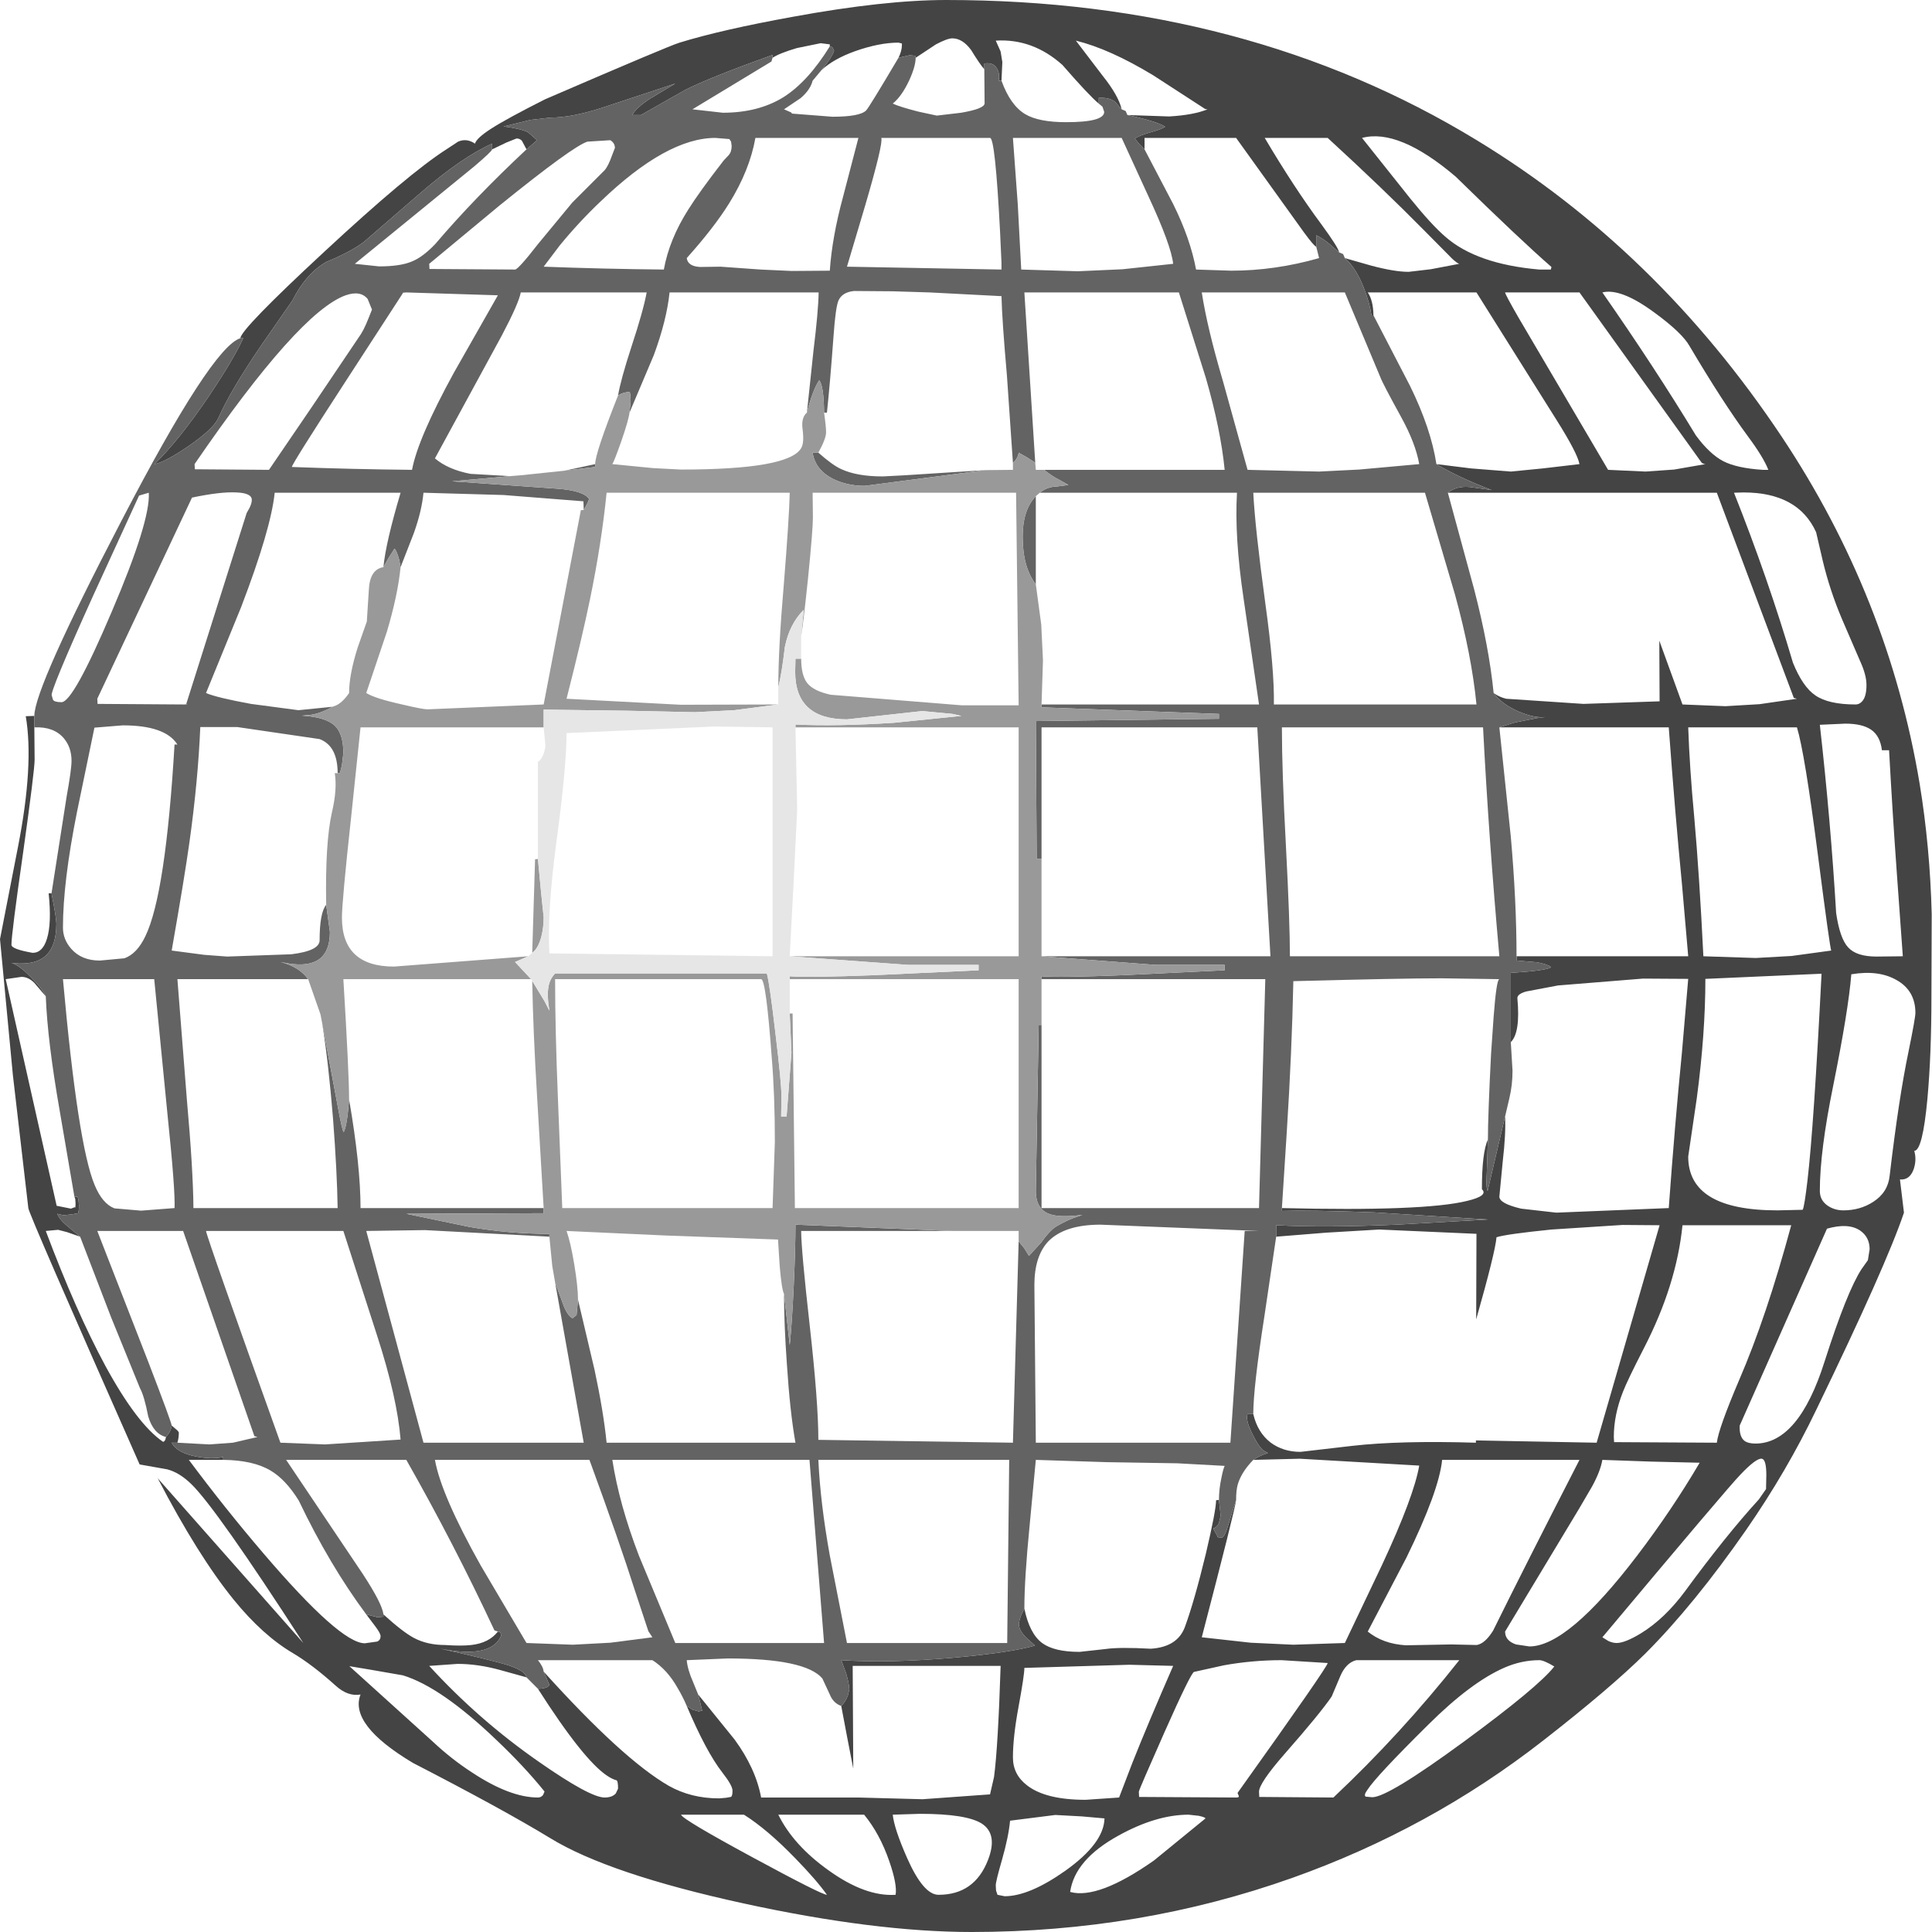 <?xml version="1.0" encoding="UTF-8" standalone="no"?>
<svg xmlns:ffdec="https://www.free-decompiler.com/flash" xmlns:xlink="http://www.w3.org/1999/xlink" ffdec:objectType="shape" height="337.6px" width="337.6px" xmlns="http://www.w3.org/2000/svg">
  <g transform="matrix(1.0, 0.0, 0.0, 1.0, 168.05, 169.1)">
    <path d="M66.95 -124.0 L71.5 -122.7 Q75.6 -121.6 78.1 -121.6 L81.95 -122.05 86.95 -123.0 Q86.65 -123.05 85.75 -123.85 L80.85 -128.8 Q73.6 -136.15 63.95 -145.0 L52.95 -145.0 Q58.1 -136.3 62.85 -129.9 65.85 -125.8 65.95 -125.0 L64.35 -126.4 Q63.15 -127.4 61.95 -128.0 L61.95 -126.0 Q61.6 -126.05 59.8 -128.5 L47.95 -145.0 31.95 -145.0 31.95 -143.0 31.1 -143.85 30.25 -144.9 Q31.15 -145.45 33.05 -146.0 34.9 -146.5 35.55 -146.95 34.25 -147.85 28.95 -149.0 L36.25 -148.75 Q40.55 -149.0 42.95 -150.0 L42.55 -150.05 33.45 -155.95 Q25.85 -160.55 19.95 -162.0 L24.6 -155.9 Q27.4 -152.4 27.95 -150.0 L26.85 -151.25 Q25.9 -152.1 23.95 -152.0 L23.95 -151.0 Q22.3 -152.35 17.6 -157.75 12.4 -162.4 5.95 -162.0 L6.8 -160.1 7.1 -158.25 6.95 -155.0 6.45 -155.0 Q6.7 -156.2 6.15 -157.15 5.5 -158.25 3.95 -158.0 L3.95 -157.0 Q3.15 -157.9 1.65 -160.35 0.15 -162.4 -1.65 -162.4 -2.5 -162.4 -4.5 -161.35 L-8.05 -159.0 -8.05 -159.35 -9.1 -159.45 -11.05 -159.0 Q-10.45 -160.2 -10.45 -161.25 L-10.45 -161.5 -11.05 -161.65 Q-14.4 -161.65 -18.65 -160.15 -22.4 -158.8 -24.5 -156.85 L-24.1 -157.35 Q-22.65 -159.15 -22.3 -160.25 L-22.6 -160.85 -23.05 -161.0 -23.05 -161.35 -24.65 -161.55 -28.8 -160.7 Q-31.85 -159.8 -33.05 -159.0 L-33.05 -159.5 Q-44.05 -155.55 -48.3 -153.4 L-56.05 -149.0 -57.55 -149.0 Q-57.0 -150.2 -54.4 -151.9 L-50.05 -154.5 -62.6 -150.35 Q-68.05 -148.55 -71.85 -148.55 L-75.35 -148.15 -80.05 -147.0 Q-77.15 -146.65 -75.8 -146.0 L-74.2 -144.6 -76.05 -143.0 -76.85 -144.5 Q-77.2 -144.9 -77.8 -144.9 L-79.55 -144.2 -82.05 -143.0 -82.05 -144.0 Q-87.25 -141.7 -94.5 -135.45 L-104.5 -126.8 Q-106.85 -125.05 -111.0 -123.35 -114.55 -121.35 -116.95 -116.6 L-122.3 -108.9 Q-127.7 -101.0 -129.9 -96.05 -130.75 -94.15 -135.1 -91.15 -139.2 -88.35 -141.05 -88.0 -136.7 -92.25 -131.5 -99.95 -127.15 -106.45 -125.55 -110.0 L-126.05 -110.0 Q-125.95 -111.6 -111.5 -125.0 -96.7 -138.75 -90.05 -143.0 L-88.0 -144.35 Q-86.5 -145.0 -85.05 -144.0 -84.8 -144.95 -82.25 -146.6 -79.45 -148.4 -72.8 -151.75 -51.15 -161.1 -49.3 -161.65 -42.0 -163.9 -29.6 -166.15 -13.55 -169.1 -2.7 -169.1 49.8 -169.1 90.0 -144.6 121.5 -125.45 143.25 -92.85 161.95 -64.8 167.4 -32.1 169.2 -21.1 169.5 -9.35 L169.45 5.05 Q169.45 15.2 168.75 22.9 167.9 32.0 166.45 32.0 166.9 33.55 166.35 35.2 165.65 37.15 163.95 37.0 L164.65 42.8 Q161.6 51.9 149.35 77.2 144.2 87.95 137.1 98.2 127.95 111.35 119.45 119.85 113.4 125.85 101.6 135.05 81.8 150.5 57.75 159.05 31.15 168.5 1.75 168.5 -15.2 168.5 -38.15 163.5 -61.7 158.35 -71.9 152.1 -80.1 147.1 -95.9 138.95 -107.1 132.25 -105.05 127.0 -107.25 127.4 -109.4 125.45 -113.45 121.8 -116.9 119.75 -122.15 116.65 -127.2 110.45 -133.45 102.75 -140.5 89.2 L-115.05 118.0 Q-130.2 94.55 -134.6 90.25 -136.7 88.2 -138.85 87.65 L-143.65 86.8 Q-163.1 42.85 -163.1 42.0 L-165.8 18.75 -168.05 -5.0 -164.9 -21.15 Q-162.1 -35.45 -163.55 -43.95 L-162.05 -44.0 -162.05 -42.0 -162.0 -36.35 Q-162.0 -34.5 -164.0 -20.2 -166.05 -5.9 -166.05 -4.0 -166.05 -3.25 -162.35 -2.6 -160.6 -2.6 -159.85 -5.05 -159.0 -7.75 -159.55 -13.0 L-159.05 -13.0 Q-158.2 -8.7 -158.2 -7.7 -158.2 -3.9 -159.95 -2.2 -161.8 -0.4 -165.7 -0.8 L-166.05 -0.85 Q-164.65 -0.4 -162.75 1.55 -160.65 3.65 -160.05 5.0 L-162.05 2.65 Q-163.1 1.6 -164.3 1.6 L-167.05 2.0 -158.15 41.6 -155.65 42.1 -155.0 41.85 Q-154.85 42.15 -154.85 41.15 L-154.9 40.4 -155.05 40.0 -154.5 40.05 -154.35 40.45 -154.25 41.5 Q-154.25 42.5 -154.4 42.9 L-155.5 43.1 -156.95 43.25 -158.05 43.0 Q-157.6 44.1 -156.15 45.25 L-154.05 47.0 -156.35 46.2 -157.9 45.8 -160.05 46.0 Q-154.75 60.1 -149.65 69.55 -144.1 79.75 -139.55 82.85 -139.15 82.75 -139.05 82.0 -138.15 81.0 -138.05 80.0 L-137.0 80.9 -136.8 81.2 Q-136.8 82.2 -137.05 83.0 L-138.05 83.0 Q-137.15 84.75 -133.85 85.4 -131.05 85.95 -129.05 85.5 L-129.05 86.0 -135.05 86.0 Q-128.8 94.4 -122.05 102.3 -108.6 118.05 -104.3 118.05 L-102.15 117.75 Q-101.55 117.5 -101.55 116.8 -101.55 116.3 -102.5 115.05 L-104.05 113.0 -102.1 113.5 -101.05 113.4 -101.05 113.0 Q-97.7 116.05 -95.75 117.1 -93.4 118.35 -90.3 118.35 -87.4 118.55 -85.7 118.35 -82.6 118.0 -81.05 116.0 L-80.65 116.1 -80.45 116.65 Q-82.0 120.45 -89.65 119.25 L-91.05 119.0 Q-81.8 121.05 -79.05 121.95 -76.25 122.9 -76.05 124.0 L-80.55 122.75 Q-84.5 121.65 -88.1 121.65 L-93.05 122.0 Q-84.4 131.45 -73.9 138.75 -64.95 145.0 -62.4 145.0 -61.1 145.0 -60.45 144.3 L-60.05 143.45 Q-60.05 142.15 -60.3 142.0 -61.05 141.8 -61.95 141.2 -66.1 138.45 -74.05 126.0 -72.3 125.95 -72.05 125.3 L-73.05 123.0 Q-59.25 138.3 -51.2 142.95 -47.3 145.15 -42.4 145.15 L-41.2 145.05 -40.35 144.9 Q-40.05 144.8 -40.05 143.8 -40.05 142.9 -41.85 140.6 -44.65 137.0 -48.05 129.0 -47.6 129.25 -47.05 129.65 L-45.95 129.95 -45.3 129.8 -45.4 129.65 -45.75 128.15 -46.05 127.0 -39.7 134.85 Q-36.0 139.9 -35.05 145.0 L-18.95 145.0 -18.05 145.0 -6.85 145.3 4.95 144.45 5.65 141.4 Q6.35 136.1 6.8 122.0 L-19.05 122.0 -18.95 139.95 -20.0 134.55 -21.05 129.0 Q-20.3 128.25 -19.9 127.2 L-19.65 126.15 Q-19.65 125.15 -20.2 123.3 L-21.05 121.0 Q-12.5 121.55 -1.2 120.55 8.7 119.65 12.8 118.45 L11.25 117.05 Q10.0 115.75 10.0 114.8 10.0 113.7 10.95 112.0 11.85 116.35 14.05 118.0 16.15 119.55 20.6 119.55 L25.15 119.05 Q27.55 118.7 33.05 119.0 37.7 118.7 39.0 115.2 40.65 110.7 42.65 102.45 44.45 94.8 44.45 93.05 L44.95 93.0 45.25 95.75 44.95 97.05 Q44.55 97.8 43.95 98.0 L44.7 99.35 44.7 99.5 45.4 99.6 Q45.95 99.6 46.65 97.15 L47.95 93.0 Q47.8 94.55 41.95 117.0 L50.5 117.95 57.95 118.3 66.95 118.0 73.45 104.35 Q79.0 92.45 79.95 87.0 L59.1 85.8 50.95 86.0 Q51.95 85.3 53.5 84.8 L52.7 84.35 Q51.85 83.65 50.75 81.4 49.55 78.95 49.95 78.0 L50.95 78.0 Q51.7 81.2 53.95 82.95 56.15 84.6 59.2 84.6 L68.25 83.55 Q76.6 82.6 89.85 83.0 L89.85 82.6 110.95 83.0 121.95 45.0 115.45 44.95 103.05 45.75 Q95.15 46.55 93.45 47.1 93.25 49.65 89.9 61.45 L89.95 46.5 72.95 45.75 63.65 46.3 54.95 47.0 54.95 45.0 Q63.35 45.45 76.0 44.9 L91.95 44.0 72.05 42.75 Q61.0 42.35 55.95 42.5 L55.95 42.0 Q80.8 42.6 88.3 40.75 92.1 39.85 90.9 38.7 90.9 32.3 91.95 30.0 L91.7 37.4 Q91.7 38.7 91.9 39.0 L94.95 26.0 Q95.1 29.05 94.55 33.75 L93.95 40.0 Q93.95 41.2 97.75 42.1 L103.9 42.8 123.55 42.0 Q124.6 27.5 125.85 14.85 L126.95 1.95 119.05 1.9 104.2 3.1 98.65 4.15 Q97.05 4.6 97.1 5.35 97.65 11.35 95.95 13.0 L95.95 0.9 Q102.3 0.5 103.0 -0.1 102.4 -0.6 100.55 -0.95 L97.0 -1.25 96.95 -2.0 126.95 -2.0 125.85 -14.7 Q124.65 -27.0 123.55 -42.0 L93.95 -42.0 96.65 -42.85 100.45 -43.6 101.95 -43.8 Q100.1 -43.6 97.35 -44.75 94.35 -46.05 92.95 -48.0 93.9 -47.3 95.15 -47.0 L108.65 -46.1 121.95 -46.55 121.9 -57.15 125.95 -46.0 133.45 -45.7 139.4 -46.05 145.95 -47.0 145.4 -47.15 131.95 -83.0 84.95 -83.0 Q86.45 -84.2 88.75 -84.0 L92.4 -83.5 92.65 -83.45 Q86.65 -85.75 82.95 -88.0 L89.0 -87.25 95.95 -86.7 101.55 -87.25 107.95 -88.0 Q107.6 -89.9 103.95 -95.7 L89.95 -118.0 70.95 -118.0 Q71.9 -116.65 71.95 -114.0 L71.6 -114.0 Q71.25 -116.3 70.3 -118.7 68.95 -122.25 66.95 -124.0 M97.3 -113.6 L112.95 -87.0 119.5 -86.7 124.5 -87.05 129.95 -88.0 Q129.55 -88.05 129.3 -88.25 L107.95 -118.0 94.95 -118.0 Q95.0 -117.6 97.3 -113.6 M111.95 -118.0 Q121.05 -104.95 128.3 -93.0 130.7 -89.75 133.1 -88.5 135.45 -87.3 139.95 -87.0 L140.95 -87.0 Q140.1 -89.2 137.35 -92.9 133.0 -98.8 127.2 -108.6 125.9 -110.95 120.95 -114.55 115.15 -118.8 111.95 -118.0 M103.05 -122.45 Q97.7 -127.1 86.3 -138.25 76.35 -146.7 69.95 -145.0 L78.35 -134.45 Q82.1 -129.8 84.55 -127.7 90.0 -122.95 100.9 -122.0 L102.95 -122.0 103.05 -122.45 M134.95 -83.0 Q140.9 -68.05 145.25 -53.3 146.95 -49.1 149.15 -47.6 151.45 -46.0 156.2 -46.0 156.8 -46.0 157.25 -46.45 158.1 -47.25 158.1 -49.4 158.1 -51.15 157.0 -53.55 L153.85 -60.85 Q151.7 -65.9 150.45 -71.15 L149.3 -76.1 Q146.15 -83.05 136.6 -83.05 L134.95 -83.0 M158.9 -41.6 Q157.35 -42.65 154.4 -42.65 L149.95 -42.45 Q151.85 -25.6 152.8 -9.55 153.45 -5.1 154.9 -3.55 156.35 -1.95 159.85 -1.95 L164.45 -2.0 163.4 -16.6 Q162.65 -27.0 162.05 -38.0 L160.8 -38.0 Q160.5 -40.5 158.9 -41.6 M128.0 -26.35 Q128.9 -16.25 129.6 -2.0 L138.75 -1.7 145.0 -2.05 151.95 -3.0 Q151.75 -3.1 149.6 -19.8 147.3 -37.6 145.95 -42.0 L126.95 -42.0 Q127.2 -34.85 128.0 -26.35 M163.35 2.15 Q160.2 0.35 155.45 1.15 154.95 7.4 152.3 20.55 149.95 32.05 149.95 39.0 149.95 40.75 151.5 41.7 152.65 42.4 154.05 42.4 157.0 42.4 159.3 40.9 161.85 39.25 162.15 36.35 163.75 22.75 165.45 14.65 166.65 8.75 166.65 7.9 166.65 4.0 163.35 2.15 M128.45 22.8 L126.95 33.0 Q126.95 42.4 142.55 42.4 L146.95 42.3 Q147.25 41.8 147.8 37.1 148.9 27.65 150.25 1.05 L129.95 1.95 Q129.95 11.5 128.45 22.8 M156.95 45.9 Q154.9 44.55 151.2 45.6 L135.95 80.0 Q135.85 81.9 136.75 82.65 137.4 83.15 138.7 83.15 146.25 83.15 150.8 68.75 154.7 56.55 157.25 52.65 L158.35 51.1 158.65 49.2 Q158.65 47.05 156.95 45.9 M125.95 45.0 Q124.9 55.45 119.2 66.5 116.3 72.15 115.55 74.1 113.95 78.15 113.95 82.0 L114.0 82.9 131.95 83.0 Q132.25 80.5 135.85 72.05 140.65 60.95 144.95 45.0 L125.95 45.0 M110.15 90.65 L107.9 94.5 94.95 116.0 Q94.95 117.6 96.85 118.25 L99.2 118.6 Q105.95 118.6 118.05 102.7 124.1 94.75 128.95 86.5 L120.45 86.3 111.95 86.0 Q111.6 88.0 110.15 90.65 M83.95 86.0 Q83.4 91.45 77.7 103.1 L70.95 116.0 Q73.6 118.15 77.6 118.4 L85.55 118.25 90.0 118.35 Q91.45 118.1 92.85 115.85 98.55 104.3 107.95 86.0 L83.95 86.0 M140.55 91.1 L140.6 88.65 Q140.6 85.9 139.8 85.8 138.85 85.65 136.05 88.6 133.9 90.8 111.95 117.0 L113.0 117.65 Q113.75 118.0 114.45 118.0 115.9 118.0 118.7 116.3 122.85 113.75 126.4 108.95 133.5 99.25 139.3 92.9 L140.55 91.1 M45.8 121.9 L40.6 123.05 Q40.05 123.2 35.45 133.55 30.95 143.7 30.95 144.0 L31.0 144.9 47.95 145.0 Q48.55 145.0 48.4 144.7 L48.2 144.2 Q63.95 122.15 63.95 121.5 L55.9 121.0 Q50.8 121.0 45.8 121.9 M52.0 144.9 L64.95 145.0 Q76.7 133.95 86.95 121.0 L68.95 121.0 Q67.15 121.45 66.15 123.8 L64.65 127.35 Q62.6 130.35 56.45 137.35 51.95 142.5 51.95 144.0 L52.0 144.9 M71.75 144.95 Q74.5 144.95 87.8 135.2 100.8 125.65 103.55 122.1 101.7 121.0 100.95 121.0 97.85 121.0 94.85 122.3 89.0 124.85 81.55 132.25 72.4 141.3 70.9 143.65 70.2 144.6 70.6 144.85 L71.75 144.95 M29.3 121.8 L10.95 122.35 Q10.95 123.6 9.95 129.05 8.95 134.4 8.95 138.0 8.95 141.0 11.45 142.9 14.7 145.4 21.65 145.4 L27.5 145.0 29.8 139.0 Q32.45 132.3 36.95 122.0 L29.3 121.8 M16.35 148.05 L8.45 149.05 Q8.2 151.8 7.05 155.85 5.95 159.65 5.95 160.35 L6.0 161.25 6.25 162.0 7.5 162.25 Q11.8 162.25 18.1 157.8 24.85 153.0 24.95 148.65 L21.0 148.3 16.35 148.05 M3.5 149.55 Q0.8 147.85 -7.3 147.85 L-12.05 148.0 Q-11.8 150.45 -9.55 155.55 -6.7 162.0 -4.05 162.0 2.25 162.0 4.6 155.9 6.35 151.4 3.5 149.55 M18.95 161.5 Q23.85 162.85 33.6 156.0 L42.6 148.65 Q42.55 148.45 41.45 148.2 L39.65 148.0 Q34.0 148.0 27.4 151.65 19.75 155.85 18.95 161.5 M-107.0 122.05 L-92.35 135.3 Q-89.15 138.3 -85.6 140.6 -78.95 145.0 -74.05 145.0 -73.5 145.0 -73.15 144.55 L-72.9 143.95 Q-76.4 139.6 -81.3 134.95 -90.95 125.7 -97.65 123.65 L-103.4 122.65 -107.0 122.05 M-32.05 148.0 Q-29.4 153.35 -23.3 157.7 -16.85 162.35 -11.55 162.0 -11.25 160.2 -12.65 156.15 -14.3 151.35 -17.05 148.0 L-32.05 148.0 M-29.1 155.6 Q-34.0 150.55 -38.05 148.0 L-49.05 148.0 Q-48.75 148.85 -36.55 155.45 -24.45 162.0 -23.55 162.0 -25.35 159.45 -29.1 155.6" fill="#363636" fill-opacity="0.922" fill-rule="evenodd" stroke="none"/>
    <path d="M65.95 -125.0 L66.65 -124.7 66.95 -124.0 Q68.95 -122.25 70.3 -118.7 71.25 -116.3 71.6 -114.0 L71.95 -114.0 78.35 -101.65 Q82.0 -94.2 82.95 -88.0 86.65 -85.75 92.65 -83.45 L92.4 -83.5 88.75 -84.0 Q86.45 -84.2 84.95 -83.0 L89.55 -66.1 Q92.15 -56.05 92.95 -48.0 94.35 -46.05 97.35 -44.75 100.1 -43.6 101.95 -43.8 L100.45 -43.6 96.65 -42.85 93.95 -42.0 95.95 -22.9 Q96.95 -11.55 96.95 -2.0 L97.0 -1.25 100.55 -0.95 Q102.4 -0.6 103.0 -0.1 102.3 0.5 95.95 0.9 L95.95 13.0 96.25 18.0 Q96.25 20.5 95.7 22.8 L94.95 26.0 91.9 39.0 Q91.7 38.7 91.7 37.4 L91.95 30.0 Q91.95 25.9 92.5 15.05 L92.95 8.55 Q93.45 2.0 93.95 2.0 L83.8 1.85 Q76.75 1.85 57.95 2.35 57.7 14.6 56.8 28.75 L55.95 42.0 55.95 42.5 Q61.0 42.35 72.05 42.75 L91.95 44.0 76.0 44.9 Q63.35 45.45 54.95 45.0 L54.95 47.0 52.9 60.85 Q50.95 73.35 50.95 78.0 L49.95 78.0 Q49.55 78.95 50.75 81.4 51.85 83.65 52.7 84.35 L53.5 84.8 Q51.95 85.3 50.95 86.0 48.9 88.1 48.25 90.25 47.95 91.25 47.95 93.0 L46.65 97.15 Q45.95 99.6 45.4 99.6 L44.7 99.5 44.7 99.35 43.95 98.0 Q44.55 97.8 44.95 97.05 L45.25 95.75 44.95 93.0 Q44.95 91.1 45.4 89.05 45.7 87.55 45.95 87.05 L37.7 86.6 25.35 86.4 12.95 86.0 11.85 97.65 Q10.95 106.8 10.95 112.0 10.0 113.7 10.0 114.8 10.0 115.75 11.25 117.05 L12.8 118.45 Q8.7 119.65 -1.2 120.55 -12.5 121.55 -21.05 121.0 L-20.2 123.3 Q-19.65 125.15 -19.65 126.15 L-19.9 127.2 Q-20.3 128.25 -21.05 129.0 -22.45 128.5 -23.05 127.0 L-24.35 124.2 Q-27.3 120.7 -40.9 120.7 L-48.05 121.0 Q-47.9 122.65 -46.95 124.8 L-46.05 127.0 -45.75 128.15 -45.4 129.65 -45.3 129.8 -45.95 129.95 -47.05 129.65 Q-47.6 129.25 -48.05 129.0 -48.7 127.45 -49.65 125.85 -51.45 122.65 -54.05 121.0 L-74.05 121.0 Q-73.15 122.1 -73.05 123.0 L-72.05 125.3 Q-72.3 125.95 -74.05 126.0 L-76.05 124.0 Q-76.25 122.9 -79.05 121.95 -81.8 121.05 -91.05 119.0 L-89.65 119.25 Q-82.0 120.45 -80.45 116.65 L-80.65 116.1 -81.05 116.0 -81.65 115.8 Q-88.75 100.6 -97.05 86.0 L-118.05 86.0 -104.65 105.95 Q-101.25 111.15 -101.05 113.0 L-101.05 113.4 -102.1 113.5 -104.05 113.0 Q-110.45 104.4 -115.85 93.1 -118.15 89.4 -120.8 87.85 -123.85 86.05 -129.05 86.0 L-129.05 85.5 Q-131.05 85.95 -133.85 85.4 -137.15 84.75 -138.05 83.0 L-137.05 83.0 -131.45 83.3 -127.35 83.0 -123.05 82.0 -123.6 81.85 -136.05 46.0 -151.05 46.0 -142.15 68.85 Q-138.15 79.25 -138.05 80.0 -138.15 81.0 -139.05 82.0 -141.25 81.45 -142.15 78.4 -142.85 74.8 -143.6 73.45 L-148.65 61.05 -154.05 47.0 -156.15 45.25 Q-157.6 44.1 -158.05 43.0 L-156.95 43.25 -155.5 43.1 -154.4 42.9 Q-154.25 42.5 -154.25 41.5 L-154.35 40.45 -154.5 40.05 -155.05 40.0 -157.6 25.1 Q-159.75 12.85 -160.05 5.0 -160.65 3.65 -162.75 1.55 -164.65 -0.4 -166.05 -0.85 L-165.7 -0.8 Q-161.8 -0.4 -159.95 -2.2 -158.2 -3.9 -158.2 -7.7 -158.2 -8.7 -159.05 -13.0 L-156.4 -29.95 Q-155.55 -34.65 -155.55 -36.15 -155.55 -38.5 -156.9 -40.1 -158.65 -42.15 -162.05 -42.0 L-162.05 -44.0 Q-162.05 -48.85 -146.8 -78.15 -131.05 -108.45 -126.05 -110.0 L-125.55 -110.0 Q-127.15 -106.45 -131.5 -99.95 -136.7 -92.25 -141.05 -88.0 -139.2 -88.35 -135.1 -91.15 -130.75 -94.15 -129.9 -96.05 -127.7 -101.0 -122.3 -108.9 L-116.95 -116.6 Q-114.55 -121.35 -111.0 -123.35 -106.85 -125.05 -104.5 -126.8 L-94.5 -135.45 Q-87.25 -141.7 -82.05 -144.0 L-82.05 -143.0 Q-82.1 -142.65 -85.15 -140.05 L-106.05 -123.0 -101.8 -122.55 Q-98.1 -122.55 -96.1 -123.4 -94.2 -124.15 -92.0 -126.45 -85.1 -134.55 -76.05 -143.0 L-74.2 -144.6 -75.8 -146.0 Q-77.15 -146.65 -80.05 -147.0 L-75.35 -148.15 -71.85 -148.55 Q-68.05 -148.55 -62.6 -150.35 L-50.05 -154.5 -54.4 -151.9 Q-57.0 -150.2 -57.55 -149.0 L-56.05 -149.0 -48.3 -153.4 Q-44.05 -155.55 -33.05 -159.5 L-33.05 -159.0 -33.25 -158.35 -47.05 -150.0 -41.75 -149.4 Q-35.5 -149.4 -31.1 -152.15 -26.85 -154.85 -23.05 -161.0 L-22.6 -160.85 -22.3 -160.25 Q-22.65 -159.15 -24.1 -157.35 L-24.5 -156.85 -26.05 -155.0 Q-26.45 -153.4 -28.15 -151.95 L-31.05 -150.0 -29.8 -149.45 -29.65 -149.25 -22.6 -148.7 Q-17.8 -148.7 -16.7 -149.8 -16.2 -150.3 -11.05 -159.0 L-9.1 -159.45 -8.05 -159.35 -8.05 -159.0 Q-8.05 -157.5 -9.2 -155.0 -10.5 -152.25 -12.05 -151.0 -10.9 -150.45 -7.6 -149.6 L-4.35 -148.9 -0.1 -149.4 Q4.0 -150.1 4.0 -151.05 L3.95 -157.0 3.95 -158.0 Q5.5 -158.25 6.15 -157.15 6.7 -156.2 6.45 -155.0 L6.95 -155.0 Q8.5 -150.7 11.1 -149.15 13.45 -147.75 18.25 -147.75 24.9 -147.75 24.9 -149.55 L24.6 -150.45 23.95 -151.0 23.95 -152.0 Q25.9 -152.1 26.85 -151.25 L27.95 -150.0 28.65 -149.7 28.95 -149.0 Q34.25 -147.85 35.55 -146.95 34.9 -146.5 33.05 -146.0 31.15 -145.45 30.25 -144.9 L31.1 -143.85 31.95 -143.0 36.95 -133.45 Q39.95 -127.4 40.95 -122.0 L47.1 -121.8 Q54.75 -121.8 62.45 -124.0 L61.95 -126.0 61.95 -128.0 Q63.15 -127.4 64.35 -126.4 L65.95 -125.0 M27.95 -145.0 L8.95 -145.0 9.8 -133.35 10.4 -122.0 20.3 -121.7 28.1 -122.05 36.95 -123.0 Q36.6 -126.25 32.65 -134.75 L27.95 -145.0 M4.95 -145.0 L-14.05 -145.0 Q-13.7 -144.0 -16.85 -133.25 L-20.05 -122.5 6.95 -122.0 6.95 -123.2 6.7 -128.65 Q5.85 -145.0 4.95 -145.0 M8.95 -88.2 L7.9 -103.5 Q7.05 -113.15 6.95 -117.35 L-5.6 -118.0 -12.05 -118.2 -18.8 -118.25 Q-20.9 -118.05 -21.55 -116.55 -22.05 -115.3 -22.4 -110.35 -23.0 -102.15 -23.55 -97.0 L-24.05 -97.0 Q-24.1 -101.7 -24.9 -102.65 -26.0 -101.05 -27.05 -97.0 L-25.9 -107.85 Q-25.05 -114.75 -25.0 -118.0 L-51.05 -118.0 Q-51.55 -113.15 -53.8 -107.05 L-58.05 -97.0 -57.85 -98.9 Q-57.85 -99.9 -58.0 -100.6 -59.1 -100.6 -60.05 -100.0 -59.6 -102.7 -57.7 -108.55 -55.65 -114.75 -55.05 -118.0 L-77.05 -118.0 Q-77.4 -116.1 -80.35 -110.5 L-92.05 -89.0 Q-89.75 -87.05 -85.85 -86.3 L-78.9 -85.9 -89.05 -85.0 -70.6 -83.7 Q-66.05 -83.35 -65.1 -81.9 -65.4 -81.05 -66.05 -80.0 L-66.1 -81.5 -80.05 -82.6 -94.05 -83.0 Q-94.35 -79.8 -95.75 -75.9 L-98.05 -70.0 -98.3 -71.3 Q-98.65 -72.65 -99.1 -73.25 L-100.15 -71.6 -101.05 -70.0 Q-100.65 -74.25 -98.05 -83.0 L-120.05 -83.0 Q-120.7 -76.65 -125.9 -63.05 L-132.05 -48.0 Q-130.2 -47.2 -124.2 -46.1 L-115.9 -45.0 -109.95 -45.6 Q-112.05 -44.4 -114.0 -44.15 L-115.3 -44.05 Q-111.1 -43.8 -109.5 -42.25 -108.05 -40.8 -108.05 -37.5 L-108.3 -35.4 -108.65 -34.0 -109.05 -34.0 Q-109.05 -38.75 -112.2 -39.95 L-126.55 -42.05 -133.05 -42.05 Q-133.45 -32.6 -134.95 -21.9 -135.8 -15.8 -138.05 -3.0 L-132.35 -2.25 -128.35 -1.95 -117.15 -2.35 Q-112.2 -2.95 -112.2 -4.8 -112.2 -9.6 -111.05 -11.0 L-110.4 -6.25 Q-110.4 0.45 -117.7 -0.75 L-119.05 -1.0 Q-115.8 -0.2 -114.2 2.0 L-137.05 2.0 -135.4 23.0 Q-134.3 35.3 -134.25 42.0 L-109.05 42.0 Q-109.15 35.65 -109.85 26.45 -110.65 16.6 -111.75 9.7 L-109.0 24.4 Q-108.3 28.25 -108.0 28.75 -107.4 27.7 -107.05 23.0 -105.05 34.6 -105.05 42.0 L-73.05 42.0 -73.05 42.9 -97.05 43.0 -86.0 45.3 Q-79.1 46.5 -72.05 46.5 L-72.05 47.0 -93.8 45.85 -104.05 46.0 -94.05 83.0 -66.05 83.0 -71.05 55.0 -69.45 59.35 Q-68.75 60.9 -68.0 61.25 L-67.3 60.7 -67.05 58.0 -64.15 70.3 Q-62.6 77.55 -62.05 83.0 L-29.05 83.0 Q-30.0 77.7 -30.55 69.25 -31.05 62.25 -31.05 57.0 L-30.05 65.95 Q-29.65 62.05 -29.35 55.55 -29.05 49.0 -29.05 44.9 L-1.6 46.0 -28.05 46.0 Q-28.05 49.3 -26.55 62.6 -25.05 76.0 -25.05 82.5 L8.95 83.0 9.95 47.8 10.95 49.05 11.75 50.35 13.9 48.0 Q15.5 45.75 16.7 45.1 18.65 44.0 20.05 43.55 L21.1 43.2 Q17.8 43.6 16.1 43.25 12.95 42.65 12.95 39.0 L13.45 10.0 13.95 10.0 13.95 42.0 51.95 42.0 53.05 2.0 13.95 2.0 13.95 1.5 Q17.15 1.75 28.3 1.3 L45.95 0.45 45.95 -0.5 33.85 -0.5 13.95 -2.0 53.95 -2.0 51.65 -42.0 13.95 -42.0 13.95 -19.0 13.1 -19.0 12.95 -43.1 44.95 -43.5 44.95 -44.35 13.95 -45.5 13.95 -46.0 51.95 -46.0 49.25 -64.55 Q47.65 -75.3 48.1 -83.0 L13.65 -83.0 Q14.9 -84.05 16.7 -84.1 L18.65 -84.35 17.15 -85.2 Q15.75 -85.9 14.4 -87.0 L45.95 -87.0 Q45.25 -94.1 42.65 -103.1 L37.95 -118.0 10.95 -118.0 12.85 -88.25 11.45 -89.15 9.95 -90.0 Q9.85 -89.05 8.95 -88.2 M-25.05 -90.0 Q-22.55 -87.8 -21.1 -87.15 -18.35 -85.85 -13.8 -85.85 L-9.95 -86.05 4.1 -86.95 -16.95 -84.2 Q-20.0 -84.2 -22.45 -85.4 -25.6 -87.0 -26.05 -90.0 L-25.05 -90.0 M45.65 -102.5 L49.95 -87.0 62.45 -86.7 69.45 -87.05 79.95 -88.0 Q79.3 -91.65 76.8 -96.2 73.55 -102.1 73.15 -103.2 L66.95 -118.0 41.95 -118.0 Q42.9 -111.8 45.65 -102.5 M50.95 -83.0 Q51.25 -76.95 53.05 -63.7 54.65 -52.2 54.55 -46.0 L89.95 -46.0 Q89.1 -54.65 86.2 -65.2 L80.95 -83.0 50.95 -83.0 M12.95 -67.0 Q10.65 -69.95 10.65 -75.35 10.65 -80.0 12.95 -82.4 L12.95 -67.0 M57.35 -2.0 L93.95 -2.0 Q92.1 -22.6 91.1 -42.0 L55.95 -42.0 Q55.95 -34.35 56.65 -21.35 57.35 -8.05 57.35 -2.0 M51.95 46.0 L24.25 44.9 Q17.95 44.9 15.1 47.85 12.7 50.45 12.7 55.45 L12.95 83.0 46.95 83.0 49.45 46.0 51.95 46.0 M8.3 86.0 L-25.05 86.0 Q-24.7 93.55 -23.05 102.7 L-20.05 118.0 7.95 118.0 8.3 86.0 M-40.75 -141.95 Q-40.2 -142.55 -40.2 -143.6 L-40.3 -144.35 -40.6 -144.8 -43.05 -145.0 Q-51.55 -145.0 -63.1 -133.9 -66.85 -130.35 -70.25 -126.2 L-73.05 -122.5 Q-62.55 -122.1 -52.05 -122.0 -51.1 -127.25 -47.8 -132.45 -45.9 -135.5 -41.6 -141.05 L-40.75 -141.95 M-48.05 -124.0 Q-47.85 -122.55 -45.7 -122.45 L-42.15 -122.5 -35.15 -122.0 -29.7 -121.75 -23.05 -121.8 Q-22.65 -127.65 -20.75 -134.65 L-18.05 -145.0 -36.05 -145.0 Q-37.05 -139.35 -40.65 -133.55 -43.3 -129.3 -48.05 -124.0 M-61.1 -141.95 L-60.6 -143.25 Q-60.6 -144.1 -61.4 -144.6 L-65.4 -144.35 Q-67.95 -143.55 -80.75 -133.2 L-93.05 -123.0 -93.0 -122.1 -78.05 -122.0 Q-77.5 -122.0 -74.0 -126.5 L-68.05 -133.7 -62.4 -139.35 Q-61.75 -140.1 -61.1 -141.95 M-103.65 -113.5 L-103.05 -115.0 -103.8 -116.85 Q-105.05 -118.4 -107.65 -117.5 -115.85 -114.55 -134.05 -88.0 L-134.0 -87.1 -121.05 -87.0 -113.45 -98.15 -105.4 -110.1 Q-104.5 -111.3 -103.65 -113.5 M-97.65 -117.95 L-97.7 -117.8 -107.6 -102.55 Q-117.05 -88.0 -117.05 -87.5 -106.55 -87.1 -96.05 -87.0 -95.05 -92.45 -88.75 -103.95 L-81.05 -117.5 -97.05 -118.0 -97.65 -117.95 M-124.05 -81.75 Q-124.05 -82.95 -126.75 -83.05 -129.5 -83.2 -134.5 -82.15 L-151.05 -47.0 -151.0 -46.1 -135.85 -46.0 -135.3 -46.05 -135.5 -46.1 -124.95 -79.45 -124.45 -80.35 Q-124.05 -81.15 -124.05 -81.75 M-143.75 -82.5 L-151.8 -64.95 Q-159.45 -48.0 -159.0 -47.55 L-158.8 -46.85 Q-158.6 -46.4 -157.3 -46.4 -155.25 -46.4 -148.55 -62.15 -141.75 -78.05 -142.05 -83.0 L-143.75 -82.5 M-137.05 -39.0 Q-139.15 -42.35 -146.6 -42.35 L-151.55 -41.95 -154.6 -27.2 Q-157.05 -14.95 -157.05 -7.0 -157.05 -4.95 -155.6 -3.3 -153.8 -1.25 -150.6 -1.25 L-146.3 -1.65 Q-144.1 -2.45 -142.65 -5.5 -139.1 -12.8 -137.55 -39.0 L-137.05 -39.0 M-64.05 -88.0 L-64.05 -87.5 -69.4 -86.85 -64.05 -88.0 M-61.05 86.0 Q-59.85 93.75 -56.4 102.75 L-50.05 118.0 -24.05 118.0 -26.6 86.0 -61.05 86.0 M-143.4 42.45 L-137.55 42.0 Q-137.4 38.9 -138.8 25.45 L-141.1 2.0 -157.05 2.0 Q-154.45 31.0 -151.5 38.0 -150.15 41.25 -148.05 42.05 L-143.4 42.45 M-111.25 83.3 L-98.05 82.45 Q-98.65 75.1 -102.15 64.3 L-108.05 46.0 -132.05 46.0 Q-131.8 47.45 -119.05 83.0 L-111.25 83.3 M-54.75 115.95 L-57.05 109.0 Q-59.8 100.35 -65.05 86.0 L-92.05 86.0 Q-90.95 92.15 -84.05 104.45 L-76.05 118.0 -67.95 118.3 -61.4 117.95 -54.05 117.0 -54.75 115.95" fill="#636363" fill-opacity="0.996" fill-rule="evenodd" stroke="none"/>
    <path d="M8.95 -88.2 Q9.85 -89.05 9.95 -90.0 L11.45 -89.15 12.85 -88.25 12.95 -87.0 14.4 -87.0 Q15.75 -85.9 17.15 -85.2 L18.65 -84.35 16.7 -84.1 Q14.9 -84.05 13.65 -83.0 L12.95 -82.4 Q10.65 -80.0 10.65 -75.35 10.65 -69.95 12.95 -67.0 L13.9 -59.95 14.2 -53.7 13.95 -46.0 13.95 -45.5 44.95 -44.35 44.95 -43.5 12.95 -43.1 13.1 -19.0 13.95 -19.0 13.95 -2.0 33.85 -0.5 45.95 -0.5 45.95 0.45 28.3 1.3 Q17.15 1.75 13.95 1.5 L13.95 2.0 13.95 10.0 13.45 10.0 12.95 39.0 Q12.95 42.65 16.1 43.25 17.8 43.6 21.1 43.2 L20.05 43.55 Q18.65 44.0 16.7 45.1 15.5 45.75 13.9 48.0 L11.75 50.35 10.95 49.05 9.95 47.8 9.95 46.0 -1.6 46.0 -29.05 44.9 Q-29.05 49.0 -29.35 55.55 -29.65 62.05 -30.05 65.95 L-31.05 57.0 Q-31.45 56.25 -31.8 52.2 L-32.1 47.5 -51.6 46.8 -69.05 46.0 Q-68.35 47.95 -67.7 51.85 -67.05 55.8 -67.05 58.0 L-67.3 60.7 -68.0 61.25 Q-68.75 60.9 -69.45 59.35 L-71.05 55.0 -71.55 52.1 -72.05 47.0 -72.05 46.5 Q-79.1 46.5 -86.0 45.3 L-97.05 43.0 -73.05 42.9 -73.05 42.0 -74.2 22.5 Q-74.9 10.9 -75.05 2.3 L-72.9 5.85 -72.05 7.5 Q-72.5 4.75 -72.2 3.3 -72.0 2.0 -71.05 1.0 L-34.05 1.0 Q-33.55 2.85 -32.55 11.45 -31.5 20.05 -31.5 22.5 L-31.55 26.0 -30.6 26.0 -29.75 14.85 -30.05 8.0 -29.55 8.0 -29.15 42.0 9.95 42.0 9.95 2.0 -30.05 2.0 -30.05 1.5 Q-26.75 1.75 -15.2 1.3 L2.95 0.45 2.95 -0.5 -9.45 -0.5 -30.05 -2.0 9.95 -2.0 9.95 -42.0 -29.05 -42.0 -29.05 -42.5 Q-21.85 -42.15 -11.85 -42.8 L-0.05 -44.0 -1.6 -44.35 -6.9 -44.85 -20.05 -43.4 Q-29.1 -43.4 -29.1 -51.7 L-29.05 -54.0 -28.05 -54.0 Q-28.05 -51.1 -27.0 -49.75 -25.9 -48.35 -22.9 -47.7 L0.05 -45.85 9.95 -45.85 9.5 -83.0 -26.05 -83.0 -26.0 -78.7 Q-26.0 -76.55 -26.85 -68.1 -27.7 -59.9 -28.05 -58.0 L-27.6 -62.55 Q-30.1 -60.05 -30.9 -56.05 -31.45 -51.4 -32.05 -49.0 -32.05 -55.8 -31.1 -66.8 -30.15 -78.6 -30.05 -83.0 L-62.05 -83.0 Q-62.95 -74.1 -64.95 -64.4 -66.3 -57.8 -69.05 -47.0 L-49.1 -45.95 -32.05 -46.0 -39.75 -45.0 -46.6 -44.65 -58.2 -44.9 -73.05 -45.1 -73.05 -42.0 -105.05 -42.0 -106.7 -26.25 Q-108.3 -11.55 -108.3 -8.75 -108.3 -0.2 -99.2 -0.2 L-75.75 -2.0 -78.05 -1.0 -75.25 2.0 -108.05 2.0 Q-107.05 18.5 -107.05 23.0 -107.4 27.7 -108.0 28.75 -108.3 28.25 -109.0 24.4 L-111.75 9.7 -112.05 8.15 -114.2 2.0 Q-115.8 -0.2 -119.05 -1.0 L-117.7 -0.75 Q-110.4 0.45 -110.4 -6.25 L-111.05 -11.0 Q-111.25 -21.8 -110.05 -27.15 -109.1 -31.15 -109.55 -34.0 L-109.05 -34.0 -108.65 -34.0 -108.3 -35.4 -108.05 -37.5 Q-108.05 -40.8 -109.5 -42.25 -111.1 -43.8 -115.3 -44.05 L-114.0 -44.15 Q-112.05 -44.4 -109.95 -45.6 L-109.4 -45.8 Q-108.25 -46.3 -107.15 -47.85 L-107.05 -48.0 Q-107.05 -51.2 -105.55 -55.95 L-103.95 -60.5 -103.6 -66.0 Q-103.45 -69.6 -101.05 -70.0 L-100.15 -71.6 -99.1 -73.25 Q-98.65 -72.65 -98.3 -71.3 L-98.05 -70.0 Q-98.55 -65.05 -100.45 -58.7 L-104.05 -48.0 Q-102.5 -47.05 -98.0 -46.05 -94.2 -45.15 -93.35 -45.15 L-73.05 -46.0 -66.55 -79.95 -66.05 -80.0 Q-65.4 -81.05 -65.1 -81.9 -66.05 -83.35 -70.6 -83.7 L-89.05 -85.0 -78.9 -85.9 -77.05 -86.05 -69.4 -86.85 -64.05 -87.5 -64.05 -88.0 Q-64.05 -89.9 -60.05 -100.0 -59.1 -100.6 -58.0 -100.6 -57.85 -99.9 -57.85 -98.9 L-58.05 -97.0 Q-58.2 -95.7 -59.5 -91.95 -60.7 -88.55 -61.05 -88.0 L-53.9 -87.3 -49.05 -87.05 Q-30.2 -87.05 -28.05 -90.8 -27.5 -91.7 -27.8 -94.05 -28.1 -96.1 -27.05 -97.0 -26.0 -101.05 -24.9 -102.65 -24.1 -101.7 -24.05 -97.0 -23.7 -94.55 -23.7 -93.55 -23.7 -92.45 -25.05 -90.0 L-26.05 -90.0 Q-25.6 -87.0 -22.45 -85.4 -20.0 -84.2 -16.95 -84.2 L4.1 -86.95 8.95 -87.0 8.95 -88.2 M-75.05 -2.6 L-74.55 -18.95 -74.05 -19.0 -73.5 -13.15 -73.05 -8.8 Q-73.05 -7.05 -73.45 -5.45 -74.0 -3.35 -75.05 -2.6 M-35.05 2.0 L-71.05 2.0 Q-71.05 10.75 -70.55 23.05 L-69.8 42.0 -33.05 42.0 -32.65 30.45 Q-32.65 22.2 -33.2 15.65 -34.2 2.0 -35.05 2.0" fill="#999999" fill-opacity="0.996" fill-rule="evenodd" stroke="none"/>
    <path d="M-30.05 -2.0 L-9.45 -0.5 2.95 -0.5 2.95 0.45 -15.2 1.3 Q-26.75 1.75 -30.05 1.5 L-30.05 2.0 -30.05 8.0 -29.75 14.85 -30.6 26.0 -31.55 26.0 -31.5 22.5 Q-31.5 20.05 -32.55 11.45 -33.55 2.85 -34.05 1.0 L-71.05 1.0 Q-72.0 2.0 -72.2 3.3 -72.5 4.75 -72.05 7.5 L-72.9 5.85 -75.05 2.3 -75.25 2.0 -78.05 -1.0 -75.75 -2.0 -75.05 -2.6 Q-74.0 -3.35 -73.45 -5.45 -73.05 -7.05 -73.05 -8.8 L-73.5 -13.15 -74.05 -19.0 -74.05 -36.0 Q-73.5 -36.25 -73.1 -37.3 -72.75 -38.2 -72.75 -38.9 L-73.05 -42.0 -73.05 -45.1 -58.2 -44.9 -46.6 -44.65 -39.75 -45.0 -32.05 -46.0 -32.05 -49.0 Q-31.45 -51.4 -30.9 -56.05 -30.1 -60.05 -27.6 -62.55 L-28.05 -58.0 -28.05 -54.0 -29.05 -54.0 -29.1 -51.7 Q-29.1 -43.4 -20.05 -43.4 L-6.9 -44.85 -1.6 -44.35 -0.05 -44.0 -11.85 -42.8 Q-21.85 -42.15 -29.05 -42.5 L-29.05 -42.0 -28.75 -27.6 -29.4 -14.4 -30.05 -2.0 M-72.05 -2.5 L-33.05 -2.0 -33.05 -42.0 -43.2 -42.15 -69.05 -41.0 Q-69.05 -35.05 -70.85 -21.75 -72.45 -9.7 -72.05 -2.5" fill="#e6e6e6" fill-rule="evenodd" stroke="none"/>
  </g>
</svg>
